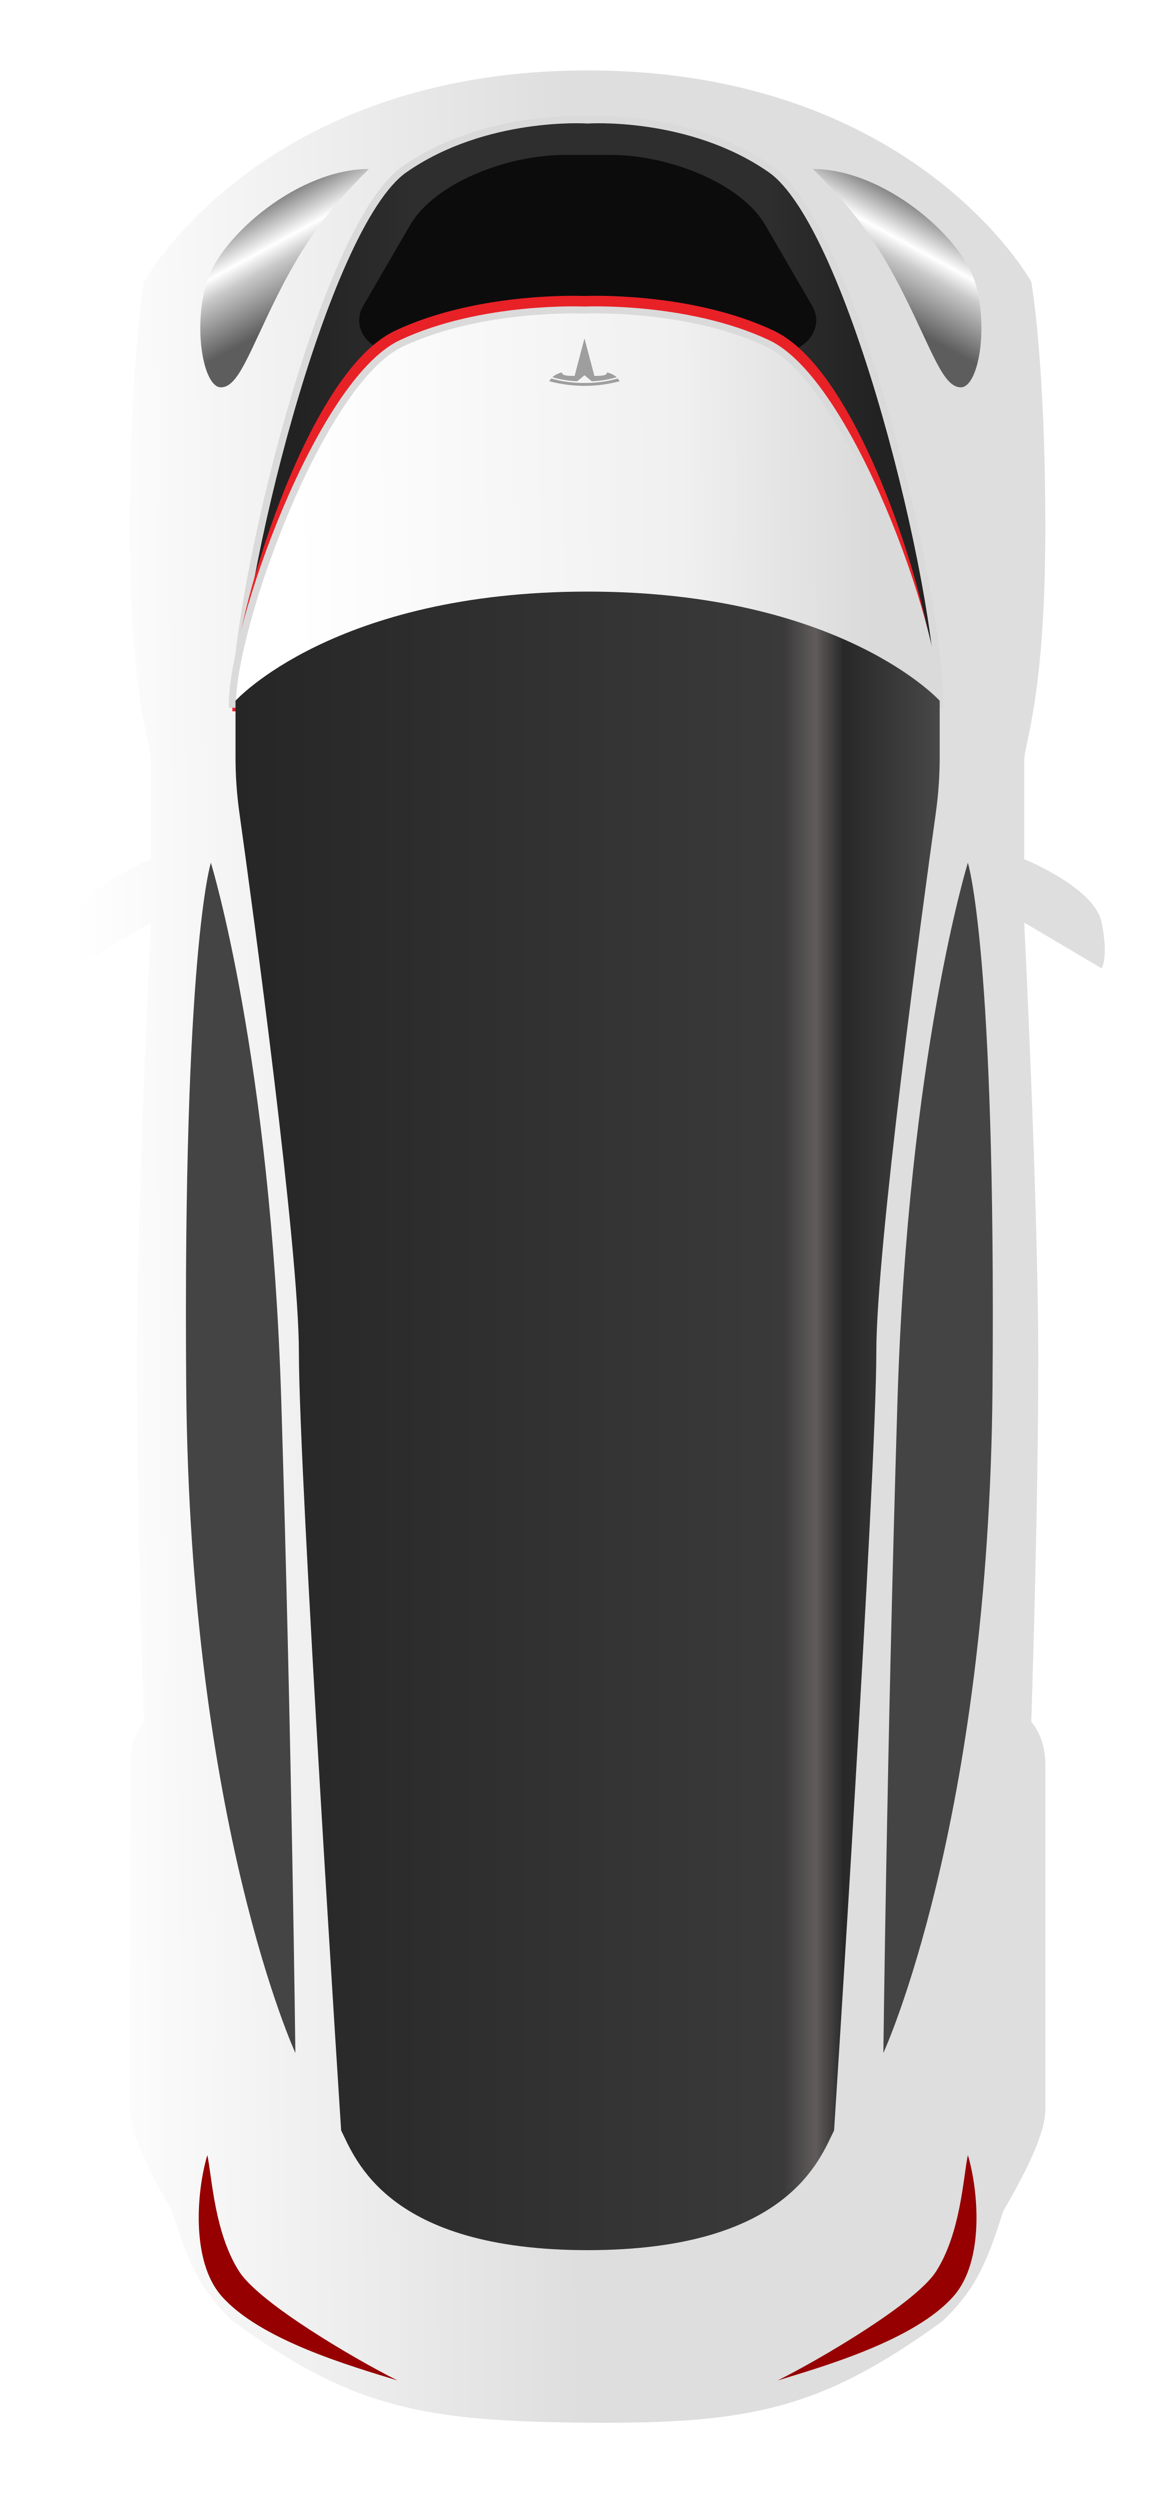 <svg width="167" height="355" viewBox="0 0 167 355" fill="none" xmlns="http://www.w3.org/2000/svg">
<g filter="url(#filter0_d_20_22)">
<path d="M20.444 38C20.444 38 36.944 8 83.444 8C129.945 8 146.444 38 146.444 38C146.444 38 148.444 49 148.444 73C148.444 97 145.444 103.5 145.444 106V120C145.444 120 155.444 124 156.444 129C157.444 134 156.444 135.5 156.444 135.5L145.444 129C145.444 129 147.444 169 147.444 191C147.444 213 146.444 242.5 146.444 242.5C146.444 242.5 148.444 244.5 148.444 248.5V297.5C148.444 301 145.654 306.462 142.444 312C139.853 320.422 137.924 323.595 133.944 327.5C116.754 340.019 106.65 342.192 83.444 342C60.239 341.808 50.135 340.019 32.944 327.5C28.965 323.595 27.036 320.422 24.444 312C21.235 306.462 18.444 301 18.444 297.5V248.5C18.444 244.5 20.444 242.5 20.444 242.5C20.444 242.5 19.444 213 19.444 191C19.444 169 21.444 129 21.444 129L12.075 134.536C11.161 135.077 10.1 134.727 10.025 133.668C9.954 132.653 10.014 131.15 10.444 129C11.444 124 21.444 120 21.444 120V106C21.444 103.5 18.444 97 18.444 73C18.445 49 20.444 38 20.444 38Z" fill="url(#paint0_linear_20_22)"/>
<path d="M31.445 324C27.07 319 27.945 309 29.445 304C30.111 307.167 30.445 315 33.945 320.5C36.826 325.028 50.445 333 56.445 336C49.945 334 36.945 330.286 31.445 324Z" fill="#960000"/>
<path d="M135.444 324C139.819 319 138.944 309 137.444 304C136.777 307.167 136.444 315 132.944 320.5C130.063 325.028 116.444 333 110.444 336C116.944 334 129.944 330.286 135.444 324Z" fill="#960000"/>
<path d="M29.371 38C31.371 31.5 42.371 22 52.371 22C46.871 27.5 43.371 32 39.371 40C35.371 48 33.871 53 31.371 53C28.871 53 27.371 44.5 29.371 38Z" fill="url(#paint1_linear_20_22)"/>
<path d="M138.444 38C136.444 31.5 125.444 22 115.444 22C120.944 27.5 124.444 32 128.444 40C132.444 48 133.944 53 136.444 53C138.944 53 140.444 44.5 138.444 38Z" fill="url(#paint2_linear_20_22)"/>
<path d="M57.444 22.04C45.944 30.04 33.444 81.54 33.444 98.04H133.444C133.444 81.54 120.944 30.04 109.444 22.04C97.944 14.04 83.444 15.04 83.444 15.04C83.444 15.04 68.944 14.04 57.444 22.04Z" fill="url(#paint3_linear_20_22)" stroke="#DADADA"/>
<path fill-rule="evenodd" clip-rule="evenodd" d="M82.045 28.902L83.444 21L84.854 28.903C86.179 28.902 86.599 28.755 86.66 28.156C86.66 28.156 87.555 28.491 88.005 29.171C86.245 29.99 84.476 30.027 84.476 30.027L83.446 28.765L82.414 30.027C82.414 30.027 80.645 29.99 78.884 29.171C79.335 28.491 80.23 28.156 80.23 28.156C80.29 28.755 80.711 28.902 82.045 28.902ZM78.725 29.44C80.392 30.17 82.021 30.403 83.444 30.392C84.868 30.403 86.497 30.17 88.165 29.44C88.363 29.802 88.444 30.021 88.444 30.021C86.622 30.746 84.915 30.994 83.444 31C81.975 30.994 80.267 30.746 78.444 30.021C78.444 30.021 78.501 29.844 78.725 29.44Z" fill="#9E9E9E"/>
<path d="M57.444 22.04C45.944 30.04 33.444 81.54 33.444 98.04H133.444C133.444 81.54 120.944 30.04 109.444 22.04C97.944 14.04 83.444 15.04 83.444 15.04C83.444 15.04 68.944 14.04 57.444 22.04Z" fill="url(#paint4_linear_20_22)" stroke="#DADADA"/>
<path d="M51.56 41.464L58.222 29.986C61.774 23.866 72.18 20 80.123 20H86.793C94.736 20 105.142 23.866 108.694 29.986L115.356 41.464C117.099 44.467 114.564 48 110.667 48H56.249C52.352 48 49.817 44.467 51.56 41.464Z" fill="#0C0C0C"/>
<path d="M57 46.748C45.5 52.143 35 85.873 35 97H131C131 85.873 120.5 52.143 109 46.748C97.5 41.353 83 42.027 83 42.027C83 42.027 68.5 41.353 57 46.748Z" fill="url(#paint5_linear_20_22)" stroke="#E82127" stroke-width="4"/>
<path d="M57 46.748C45.5 52.143 33 86.873 33 98H133C133 86.873 120.5 52.143 109 46.748C97.5 41.353 83 42.027 83 42.027C83 42.027 68.5 41.353 57 46.748Z" fill="url(#paint6_linear_20_22)" stroke="#DADADA"/>
<path fill-rule="evenodd" clip-rule="evenodd" d="M81.601 51.376L82.999 46.046L84.41 51.376C85.734 51.376 86.154 51.276 86.215 50.872C86.215 50.872 87.11 51.098 87.561 51.557C85.801 52.109 84.032 52.134 84.032 52.134L83.002 51.283L81.969 52.134C81.969 52.134 80.201 52.109 78.44 51.557C78.891 51.098 79.786 50.872 79.786 50.872C79.846 51.276 80.267 51.376 81.601 51.376ZM78.28 51.738C79.948 52.23 81.577 52.387 83 52.38C84.423 52.387 86.053 52.23 87.72 51.738C87.918 51.982 88 52.13 88 52.13C86.177 52.619 84.47 52.786 83 52.79C81.53 52.786 79.823 52.619 78 52.13C78 52.13 78.057 52.01 78.28 51.738Z" fill="#9E9E9E"/>
<path d="M83.444 82C47.444 82 33.444 97.5 33.444 97.5V105.52C33.444 108.17 33.63 110.796 33.996 113.421C35.953 127.454 42.444 175.137 42.444 190C42.444 207.5 48.444 300.5 48.444 300.5C50.444 304.5 54.944 317.5 83.444 317.5C111.944 317.5 116.444 304.5 118.444 300.5C118.444 300.5 124.444 207.5 124.444 190C124.444 175.137 130.936 127.454 132.893 113.421C133.259 110.796 133.444 108.17 133.444 105.52V97.5C133.444 97.5 119.444 82 83.444 82Z" fill="url(#paint7_linear_20_22)"/>
<path d="M26.445 195C25.945 133 29.945 120.5 29.945 120.5C29.945 120.5 38.445 148 39.945 197C41.445 246 41.945 289.5 41.945 289.5C41.945 289.5 26.945 257 26.445 195Z" fill="#444444"/>
<path d="M140.944 195C141.444 133 137.444 120.5 137.444 120.5C137.444 120.5 128.944 148 127.444 197C125.944 246 125.444 289.5 125.444 289.5C125.444 289.5 140.444 257 140.944 195Z" fill="#444444"/>
</g>
<defs>
<filter id="filter0_d_20_22" x="0" y="0" width="166.889" height="354.011" filterUnits="userSpaceOnUse" color-interpolation-filters="sRGB">
<feFlood flood-opacity="0" result="BackgroundImageFix"/>
<feColorMatrix in="SourceAlpha" type="matrix" values="0 0 0 0 0 0 0 0 0 0 0 0 0 0 0 0 0 0 127 0" result="hardAlpha"/>
<feOffset dy="2"/>
<feGaussianBlur stdDeviation="5"/>
<feColorMatrix type="matrix" values="0 0 0 0 0 0 0 0 0 0 0 0 0 0 0 0 0 0 0.25 0"/>
<feBlend mode="normal" in2="BackgroundImageFix" result="effect1_dropShadow_20_22"/>
<feBlend mode="normal" in="SourceGraphic" in2="effect1_dropShadow_20_22" result="shape"/>
</filter>
<linearGradient id="paint0_linear_20_22" x1="10.444" y1="137.5" x2="156.444" y2="136.5" gradientUnits="userSpaceOnUse">
<stop stop-color="white"/>
<stop offset="0.486" stop-color="#DEDEDE"/>
<stop offset="0.994" stop-color="#DEDEDE"/>
</linearGradient>
<linearGradient id="paint1_linear_20_22" x1="41.371" y1="24" x2="50.371" y2="40.5" gradientUnits="userSpaceOnUse">
<stop stop-color="#6E6E6E"/>
<stop offset="0.343" stop-color="white"/>
<stop offset="0.481" stop-color="#C9C9C9"/>
<stop offset="0.89" stop-color="#5D5D5D"/>
</linearGradient>
<linearGradient id="paint2_linear_20_22" x1="126.444" y1="24" x2="117.444" y2="40.5" gradientUnits="userSpaceOnUse">
<stop stop-color="#6E6E6E"/>
<stop offset="0.343" stop-color="white"/>
<stop offset="0.481" stop-color="#C9C9C9"/>
<stop offset="0.89" stop-color="#5D5D5D"/>
</linearGradient>
<linearGradient id="paint3_linear_20_22" x1="124.444" y1="54.54" x2="41.944" y2="55.04" gradientUnits="userSpaceOnUse">
<stop stop-color="#DADADA"/>
<stop offset="0.331" stop-color="#F0F0F0"/>
<stop offset="1" stop-color="white"/>
</linearGradient>
<linearGradient id="paint4_linear_20_22" x1="124.444" y1="54.54" x2="41.944" y2="55.04" gradientUnits="userSpaceOnUse">
<stop stop-color="#222222"/>
<stop offset="0.188" stop-color="#2E2E2E"/>
<stop offset="0.796" stop-color="#2E2E2E"/>
<stop offset="1" stop-color="#222222"/>
</linearGradient>
<linearGradient id="paint5_linear_20_22" x1="124" y1="68.665" x2="41.504" y2="69.406" gradientUnits="userSpaceOnUse">
<stop stop-color="#DADADA"/>
<stop offset="0.331" stop-color="#F0F0F0"/>
<stop offset="1" stop-color="white"/>
</linearGradient>
<linearGradient id="paint6_linear_20_22" x1="124" y1="68.665" x2="41.504" y2="69.406" gradientUnits="userSpaceOnUse">
<stop stop-color="#DADADA"/>
<stop offset="0.331" stop-color="#F0F0F0"/>
<stop offset="1" stop-color="white"/>
</linearGradient>
<linearGradient id="paint7_linear_20_22" x1="33.444" y1="82" x2="133.444" y2="82" gradientUnits="userSpaceOnUse">
<stop stop-color="#262626"/>
<stop offset="0.778" stop-color="#3A3A3A"/>
<stop offset="0.823" stop-color="#615C5C"/>
<stop offset="0.864" stop-color="#282828"/>
<stop offset="1" stop-color="#484848"/>
</linearGradient>
</defs>
</svg>
